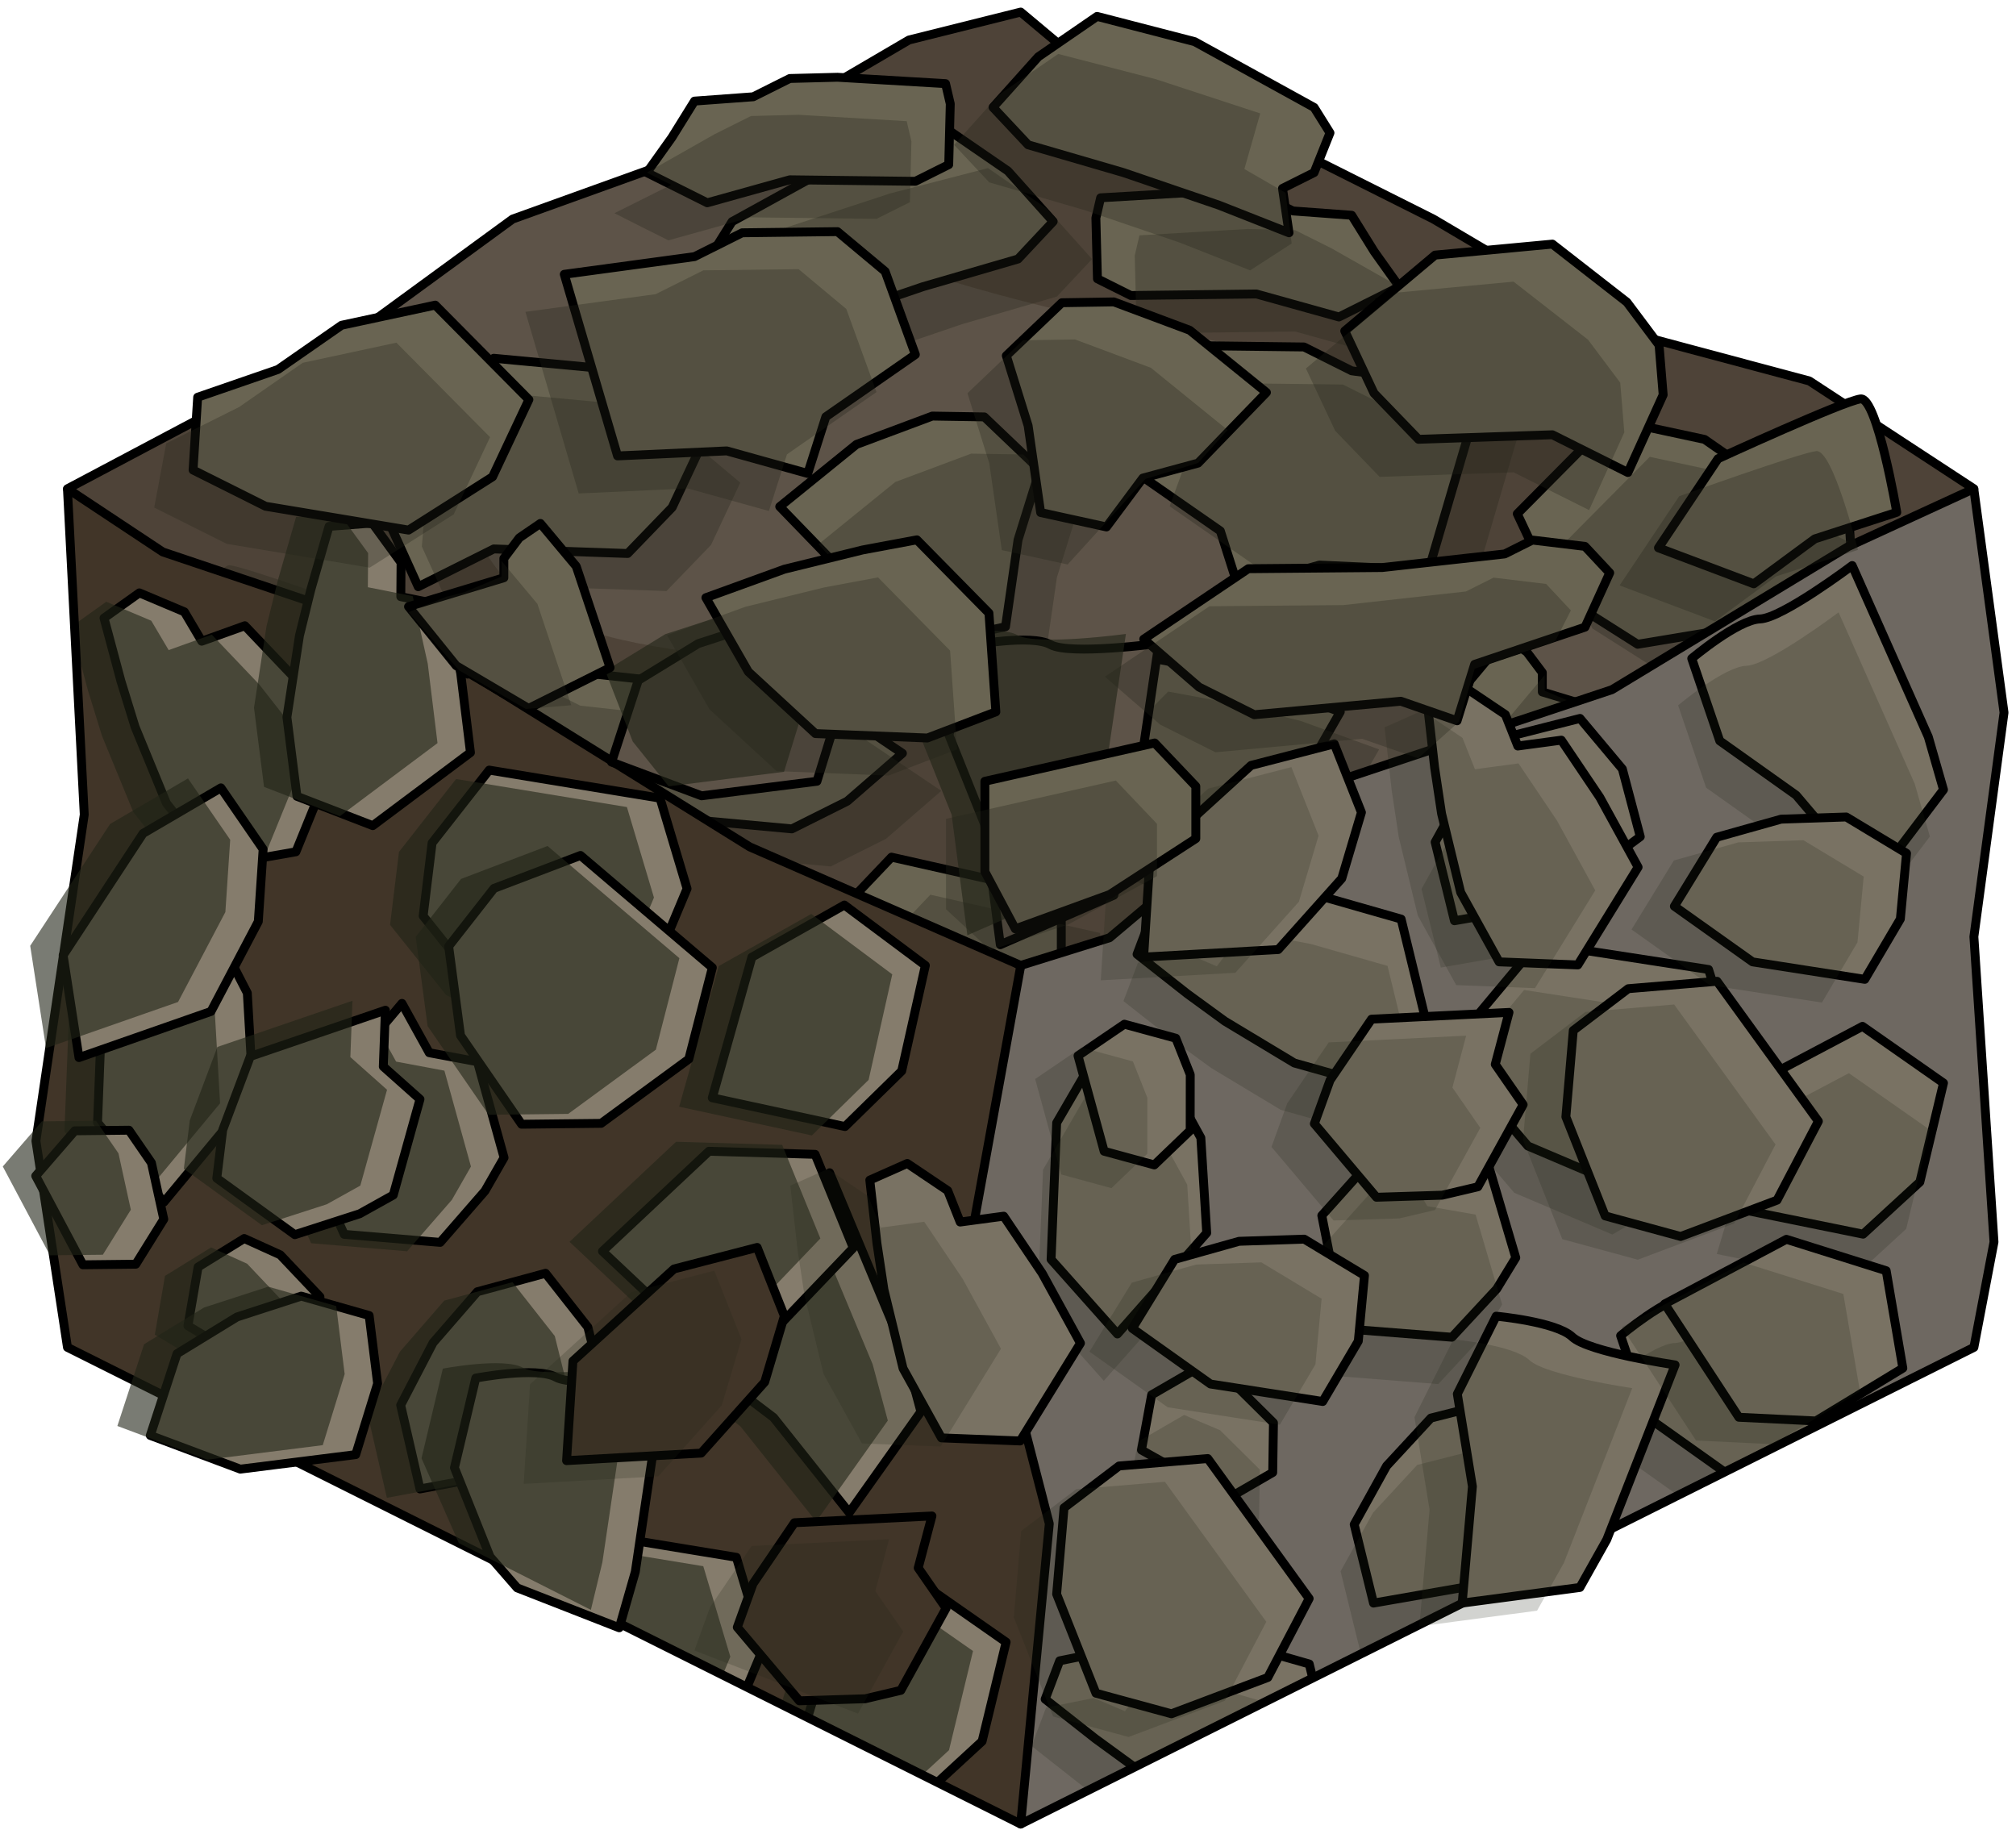 <?xml version="1.0" encoding="UTF-8" standalone="no"?><!DOCTYPE svg PUBLIC "-//W3C//DTD SVG 1.1//EN" "http://www.w3.org/Graphics/SVG/1.1/DTD/svg11.dtd"><svg width="100%" height="100%" viewBox="0 0 227 206" version="1.1" xmlns="http://www.w3.org/2000/svg" xmlns:xlink="http://www.w3.org/1999/xlink" xml:space="preserve" xmlns:serif="http://www.serif.com/" style="fill-rule:evenodd;clip-rule:evenodd;stroke-linecap:round;stroke-linejoin:round;stroke-miterlimit:1.5;"><g id="Stone_Block03"><g><g><path d="M222.259,55.092l3.393,25.136l-3.393,25.229l2.263,34.368l-2.263,11.865l-107.331,53.666c-12.005,-28.02 -23.167,-56.334 0,-96.598c28.063,-22.03 50.477,-47.093 107.331,-53.666Z" style="fill:#6e6861;"/><clipPath id="_clip1"><path d="M222.259,55.092l3.393,25.136l-3.393,25.229l2.263,34.368l-2.263,11.865l-107.331,53.666c-12.005,-28.02 -23.167,-56.334 0,-96.598c28.063,-22.03 50.477,-47.093 107.331,-53.666Z"/></clipPath><g clip-path="url(#_clip1)"><g><path d="M120.456,236.246l-7.471,-8.393l0.629,-15.38l4.861,-8.365l7.639,3.249l3.734,6.804l0.66,10.712l-10.052,11.373" style="fill:#ccc3b0;stroke:#000;stroke-width:1px;"/><path d="M143.996,205.962l6.48,-6.062l-3.056,-12.565l-8.623,-2.464l-7.623,-1.443l-2.976,3.951l-3.5,-1.489l-5.379,1.086l-1.634,4.319l5.651,4.448l4.24,3.091l7.817,4.704l8.603,2.424Z" style="fill:#797263;stroke:#000;stroke-width:1px;"/><path d="M180.983,212.267l7.62,-4.416l4.724,-10.592l-3.045,-9.558l-19.233,-2.963l-6.432,7.697l-1.006,7.708l6.329,7.428l11.043,4.696Z" style="fill:#ccc3b0;stroke:#000;stroke-width:1px;"/><path d="M202.759,175.807l8.069,-10.665l-1.707,-5.942l-8.575,-19.294c0,0 -7.897,5.94 -10.382,6.016c-2.486,0.077 -7.683,4.453 -7.683,4.453l3.151,9.269l8.6,6.111l8.527,10.052Z" style="fill:#797263;stroke:#000;stroke-width:1px;"/><path d="M154.656,180.479l10.639,-1.857l10.285,-7.605l-2.017,-7.626l-4.768,-5.692l-7.679,1.95l-4.985,5.389l-3.648,6.588l2.173,8.853" style="fill:#797263;stroke:#000;stroke-width:1px;"/><path d="M213.469,207.993l-9.12,-6.381l-10.414,5.504l-4.461,14.856l14.945,3.037l6.387,-5.869l2.663,-11.147" style="fill:#ccc3b0;stroke:#000;stroke-width:1px;"/><path d="M125.822,150.181l-7.47,-8.393l0.628,-15.38l4.862,-8.365l7.638,3.248l3.735,6.805l0.66,10.712l-10.053,11.373" style="fill:#797263;stroke:#000;stroke-width:1px;"/><path d="M138.241,168.713l-9.713,-5.466l1.145,-6.212l5.192,-3.008l4.056,1.725l4.47,4.429l-0.084,5.597l-5.066,2.935Z" style="fill:#797263;stroke:#000;stroke-width:1px;"/><path d="M168.524,145.118l-5.042,5.431l-10.806,-0.849l-2.237,-4.698l-1.605,-8.155l10.343,-11.542l3.071,5.211l5.435,0.955l2.991,10.126l-2.15,3.521" style="fill:#797263;stroke:#000;stroke-width:1px;"/><path d="M154.344,122.098l6.48,-6.062l-3.057,-12.565l-8.623,-2.463l-7.622,-1.443l-2.977,3.95l-3.5,-1.489l-5.378,1.086l-1.634,4.32l5.651,4.447l4.24,3.091l7.816,4.704l8.604,2.424Z" style="fill:#797263;stroke:#000;stroke-width:1px;"/><path d="M183.082,133.713l7.62,-4.416l4.724,-10.593l-3.045,-9.557l-19.233,-2.964l-6.432,7.697l-1.006,7.709l6.329,7.428l11.043,4.696Z" style="fill:#797263;stroke:#000;stroke-width:1px;"/><path d="M210.766,99.569l8.069,-10.664l-1.707,-5.942l-8.574,-19.295c0,0 -7.897,5.94 -10.383,6.017c-2.486,0.077 -7.683,4.452 -7.683,4.452l3.152,9.269l8.6,6.112l8.526,10.051Z" style="fill:#797263;stroke:#000;stroke-width:1px;"/><path d="M163.769,103.66l10.639,-1.857l10.285,-7.605l-2.016,-7.626l-4.769,-5.691l-7.679,1.95l-4.985,5.388l-3.648,6.589l2.173,8.852" style="fill:#797263;stroke:#000;stroke-width:1px;"/><path d="M218.835,121.928l-9.119,-6.381l-10.414,5.504l-4.462,14.856l14.945,3.037l6.388,-5.869l2.662,-11.147" style="fill:#797263;stroke:#000;stroke-width:1px;"/><path d="M131.342,260.049l-9.713,-5.466l1.145,-6.212l5.192,-3.008l4.056,1.725l4.47,4.429l-0.084,5.597l-5.066,2.935Zm30.283,-23.595l-5.042,5.431l-10.806,-0.849l-2.237,-4.698l-1.606,-8.155l10.344,-11.542l3.071,5.211l5.435,0.955l2.991,10.126l-2.15,3.521Zm-42.702,5.063l-7.47,-8.393l0.628,-15.38l4.862,-8.365l7.638,3.248l3.735,6.805l0.66,10.712l-10.053,11.373Zm93.013,-28.253l-2.662,11.147l-6.388,5.869l-14.945,-3.037l4.461,-14.856l10.415,-5.504l9.119,6.381Zm-32.485,4.274l7.62,-4.416l4.724,-10.592l-3.045,-9.558l-19.234,-2.963l-6.431,7.697l-1.006,7.708l6.329,7.428l11.043,4.696Zm-36.987,-6.305l6.48,-6.062l-3.057,-12.565l-8.623,-2.464l-7.622,-1.443l-2.977,3.951l-3.5,-1.489l-5.378,1.086l-1.634,4.319l5.651,4.448l4.24,3.091l7.816,4.704l8.604,2.424Zm10.66,-25.483l10.639,-1.857l10.284,-7.605l-2.016,-7.626l-4.769,-5.692l-7.679,1.95l-4.985,5.389l-3.648,6.588l2.174,8.853Zm48.102,-4.672l8.069,-10.665l-1.707,-5.942l-8.574,-19.294c0,0 -7.897,5.94 -10.383,6.016c-2.486,0.077 -7.683,4.453 -7.683,4.453l3.152,9.268l8.6,6.112l8.526,10.052Zm-64.518,-7.094l-9.713,-5.466l1.146,-6.212l5.191,-3.008l4.057,1.725l4.47,4.429l-0.085,5.597l-5.066,2.935Zm30.284,-23.595l-5.042,5.431l-10.806,-0.849l-2.238,-4.698l-1.605,-8.155l10.344,-11.542l3.07,5.211l5.436,0.955l2.99,10.126l-2.149,3.521Zm-42.702,5.063l-7.471,-8.393l0.629,-15.38l4.861,-8.365l7.639,3.248l3.734,6.804l0.66,10.713l-10.052,11.373Zm93.013,-28.253l-2.663,11.146l-6.387,5.87l-14.945,-3.037l4.461,-14.856l10.414,-5.504l9.12,6.381Zm-35.754,11.785l7.621,-4.416l4.724,-10.593l-3.045,-9.557l-19.234,-2.964l-6.432,7.697l-1.005,7.709l6.328,7.428l11.043,4.696Zm-28.738,-11.615l6.48,-6.062l-3.057,-12.565l-8.623,-2.463l-7.622,-1.443l-2.977,3.95l-3.5,-1.489l-5.378,1.086l-1.634,4.32l5.651,4.447l4.24,3.091l7.816,4.704l8.604,2.424Zm9.426,-18.438l10.639,-1.857l10.285,-7.605l-2.017,-7.626l-4.768,-5.692l-7.68,1.951l-4.984,5.388l-3.648,6.589l2.173,8.852Zm46.997,-4.091l8.069,-10.664l-1.707,-5.942l-8.575,-19.295c0,0 -7.897,5.94 -10.382,6.017c-2.486,0.076 -7.683,4.452 -7.683,4.452l3.151,9.269l8.6,6.112l8.527,10.051Z" style="fill:#202316;fill-opacity:0.2;"/></g></g><path d="M222.259,55.092l3.393,25.136l-3.393,25.229l2.263,34.368l-2.263,11.865l-107.331,53.666c-12.005,-28.02 -23.167,-56.334 0,-96.598c28.063,-22.03 50.477,-47.093 107.331,-53.666Z" style="fill:none;stroke:#000;stroke-width:1px;"/></g><path d="M7.597,55.092l45.753,14.689l61.578,38.977l-5.367,29.516l8.589,33.271l-3.222,33.811l-107.331,-53.666l-3.552,-23.242l5.441,-36.735l-1.889,-36.621" style="fill:#413528;"/><clipPath id="_clip2"><path d="M7.597,55.092l45.753,14.689l61.578,38.977l-5.367,29.516l8.589,33.271l-3.222,33.811l-107.331,-53.666l-3.552,-23.242l5.441,-36.735l-1.889,-36.621"/></clipPath><g clip-path="url(#_clip2)"><g><path d="M13.089,227.069l-7.471,-8.946l0.629,-16.394l4.861,-8.916l7.639,3.463l3.734,7.252l0.66,11.418l-10.052,12.123" style="fill:#857c6c;stroke:#000;stroke-width:1px;"/><path d="M55.791,221.672l-5.042,5.788l-10.806,-0.904l-2.238,-5.008l-1.605,-8.692l10.344,-12.302l3.07,5.554l5.436,1.018l2.99,10.793l-2.149,3.753" style="fill:#857c6c;stroke:#000;stroke-width:1px;"/><path d="M36.63,194.789l6.479,-6.461l-3.056,-13.392l-8.623,-2.626l-7.623,-1.538l-2.976,4.21l-3.5,-1.587l-5.379,1.157l-1.633,4.605l5.65,4.741l4.241,3.294l7.816,5.013l8.604,2.584Z" style="fill:#857c6c;stroke:#000;stroke-width:1px;"/><path d="M73.616,201.51l7.621,-4.707l4.724,-11.29l-3.046,-10.187l-19.233,-3.159l-6.432,8.204l-1.006,8.216l6.329,7.917l11.043,5.006Z" style="fill:#857c6c;stroke:#000;stroke-width:1px;"/><path d="M95.624,170.295l8.069,-11.367l-1.706,-6.333l-8.575,-20.566c0,0 -7.897,6.331 -10.383,6.413c-2.486,0.082 -7.683,4.745 -7.683,4.745l3.152,9.88l8.6,6.514l8.526,10.714Z" style="fill:#857c6c;stroke:#000;stroke-width:1px;"/><path d="M47.289,167.628l10.639,-1.98l10.285,-8.106l-2.017,-8.128l-4.768,-6.067l-7.679,2.079l-4.985,5.743l-3.648,7.023l2.173,9.436" style="fill:#857c6c;stroke:#000;stroke-width:1px;"/><path d="M113.288,184.873l-9.093,-6.35l-10.433,5.551l-4.516,14.884l14.93,2.979l6.408,-5.899l2.704,-11.165" style="fill:#857c6c;stroke:#000;stroke-width:1px;"/><path d="M18.455,135.335l-7.47,-8.946l0.629,-16.394l4.861,-8.916l7.639,3.463l3.734,7.252l0.66,11.418l-10.053,12.123" style="fill:#857c6c;stroke:#000;stroke-width:1px;"/><path d="M30.874,155.087l-9.713,-5.827l1.145,-6.62l5.192,-3.207l4.056,1.839l4.471,4.721l-0.085,5.965l-5.066,3.129Z" style="fill:#857c6c;stroke:#000;stroke-width:1px;"/><path d="M54.606,134.081l-5.042,5.788l-10.806,-0.904l-2.237,-5.008l-1.606,-8.692l10.344,-12.302l3.071,5.554l5.435,1.018l2.991,10.793l-2.15,3.753" style="fill:#857c6c;stroke:#000;stroke-width:1px;"/><path d="M24.304,97.475l9.014,-1.578l5.175,-12.725l-5.559,-7.095l-5.363,-5.631l-4.853,1.742l-1.958,-3.306l-5.069,-2.136l-3.979,2.835l1.911,7.124l1.585,5.13l3.529,8.59l5.567,7.05Z" style="fill:#857c6c;stroke:#000;stroke-width:1px;"/><path d="M65.017,116.043l7.621,-4.707l4.724,-11.29l-3.045,-10.187l-19.234,-3.159l-6.431,8.204l-1.006,8.216l6.329,7.917l11.042,5.006Z" style="fill:#857c6c;stroke:#000;stroke-width:1px;"/><path d="M100.759,70.914l8.068,-11.367l-1.706,-6.333l-8.575,-20.566c0,0 -7.897,6.331 -10.383,6.413c-2.486,0.082 -7.683,4.745 -7.683,4.745l3.152,9.88l8.6,6.514l8.527,10.714Z" style="fill:#857c6c;stroke:#000;stroke-width:1px;"/><path d="M52.656,75.894l10.639,-1.98l10.285,-8.106l-2.017,-8.128l-4.768,-6.067l-7.68,2.079l-4.984,5.743l-3.648,7.023l2.173,9.436" style="fill:#857c6c;stroke:#000;stroke-width:1px;"/><path d="M104.195,108.693l-9.12,-6.802l-10.414,5.868l-4.461,15.834l14.945,3.237l6.387,-6.256l2.663,-11.881" style="fill:#857c6c;stroke:#000;stroke-width:1px;"/></g><path d="M21.781,247.823l-9.713,-5.827l1.145,-6.62l5.192,-3.207l4.056,1.839l4.47,4.721l-0.084,5.965l-5.066,3.129Zm30.283,-25.149l-5.042,5.788l-10.806,-0.905l-2.237,-5.007l-1.606,-8.693l10.344,-12.301l3.071,5.554l5.435,1.018l2.991,10.793l-2.15,3.753Zm-42.702,5.396l-7.47,-8.945l0.628,-16.394l4.862,-8.916l7.638,3.463l3.735,7.252l0.66,11.418l-10.053,12.122Zm100.199,-42.195l-2.704,11.165l-6.407,5.899l-14.931,-2.979l4.516,-14.885l10.433,-5.55l9.093,6.35Zm-39.671,16.637l7.62,-4.707l4.724,-11.29l-3.045,-10.188l-19.234,-3.158l-6.431,8.204l-1.006,8.216l6.329,7.917l11.043,5.006Zm-36.987,-6.721l6.48,-6.461l-3.057,-13.393l-8.623,-2.626l-7.622,-1.538l-2.977,4.211l-3.5,-1.587l-5.378,1.157l-1.634,4.605l5.651,4.74l4.24,3.295l7.816,5.013l8.604,2.584Zm58.995,-24.495l8.069,-11.367l-1.707,-6.333l-8.575,-20.565c0,0 -7.897,6.331 -10.383,6.413c-2.485,0.081 -7.683,4.745 -7.683,4.745l3.152,9.88l8.6,6.514l8.527,10.713Zm-48.335,-2.667l10.639,-1.979l10.284,-8.106l-2.016,-8.128l-4.769,-6.067l-7.679,2.079l-4.985,5.743l-3.648,7.023l2.174,9.435Zm-16.415,-12.54l-9.714,-5.827l1.146,-6.621l5.191,-3.206l4.057,1.839l4.47,4.721l-0.085,5.965l-5.065,3.129Zm23.732,-21.006l-5.042,5.788l-10.806,-0.905l-2.238,-5.007l-1.605,-8.693l10.343,-12.301l3.071,5.554l5.436,1.018l2.99,10.793l-2.149,3.753Zm-36.151,1.253l-7.471,-8.946l0.629,-16.393l4.861,-8.916l7.639,3.463l3.734,7.252l0.66,11.418l-10.052,12.122Zm85.739,-26.641l-2.662,11.881l-6.388,6.256l-14.945,-3.237l4.461,-15.834l10.415,-5.868l9.119,6.802Zm-39.177,7.35l7.62,-4.707l4.724,-11.29l-3.045,-10.187l-19.233,-3.159l-6.432,8.204l-1.006,8.216l6.329,7.917l11.043,5.006Zm-40.714,-18.568l9.014,-1.578l5.175,-12.725l-5.559,-7.096l-5.362,-5.63l-4.853,1.742l-1.958,-3.307l-5.07,-2.136l-3.979,2.836l1.912,7.124l1.584,5.13l3.529,8.59l5.567,7.05Zm32.929,-25.797l6.062,2.236l10.285,-8.106l-2.017,-8.128l-4.768,-6.067l-7.679,2.079l-4.985,5.743l-3.648,7.023l6.75,5.22Zm43.526,-0.765l8.069,-11.366l-1.707,-6.334l-8.575,-20.565c0,0 -7.897,6.331 -10.382,6.413c-2.486,0.081 -7.683,4.745 -7.683,4.745l3.152,9.88l8.599,6.514l8.527,10.713Z" style="fill:#202316;fill-opacity:0.6;"/></g><path d="M7.597,55.092l45.753,14.689l61.578,38.977l-5.367,29.516l8.589,33.271l-3.222,33.811l-107.331,-53.666l-3.552,-23.242l5.441,-36.735l-1.889,-36.621" style="fill:none;stroke:#000;stroke-width:1px;"/></g><path d="M222.259,55.024l-18.529,-12.134l-20.977,-5.611l-21.367,-12.624l-15.817,-7.931l-14.542,-1.881l-16.099,-13.484l-12.578,3.143l-18.161,10.633l-26.466,9.527l-18.929,13.829l-31.197,16.533l10.733,7.116l27.671,9.321l38.415,23.881l30.512,13.348l10.006,-3.116l17.887,-15.069l38.682,-12.859l26.621,-16.122l14.135,-6.5Z" style="fill:#5d5348;"/><clipPath id="_clip3"><path d="M222.259,55.024l-18.529,-12.134l-20.977,-5.611l-21.367,-12.624l-15.817,-7.931l-14.542,-1.881l-16.099,-13.484l-12.578,3.143l-18.161,10.633l-26.466,9.527l-18.929,13.829l-31.197,16.533l10.733,7.116l27.671,9.321l38.415,23.881l30.512,13.348l10.006,-3.116l17.887,-15.069l38.682,-12.859l26.621,-16.122l14.135,-6.5Z"/></clipPath><g clip-path="url(#_clip3)"><path d="M-4.432,22.135c0,0 25.753,7.572 44.228,16.79c10.716,5.347 10.435,12.284 12.301,17.627c6.806,19.49 22.136,14.676 56.519,21.33c14.621,2.83 30.458,10.551 38.511,14.708c16.652,8.596 35.774,8.946 35.774,8.946l-153.846,33.017l-67.966,-77.833l34.479,-34.585Z" style="fill:#413528;fill-opacity:0.5;"/><path d="M190.06,71.124c-1.62,-2.35 -41.14,-4.125 -39.943,-23.447c0.693,-11.186 -13.275,-6.448 -46.624,-17.141c-3.267,-1.047 -10.018,-7.712 -20.765,-13.078c-26.493,-13.227 -64.206,-12.397 -64.206,-12.397l153.225,-35.789l73.087,90.565l-54.774,11.287Z" style="fill:#413528;fill-opacity:0.5;"/><g><g><path d="M200.495,69.851l8.163,-4.081l-0.518,-8.196l-9.044,-3.123l-7.159,-4.979l-10.548,-2.267l-10.545,10.639l4.089,8.689l9.463,6.001l16.099,-2.683Z" style="fill:#696452;stroke:#000;stroke-width:1px;"/><path d="M152.196,41.746l14.665,1.99l-5.999,20.445l-12.296,-0.565l-9.122,2.542l-2.035,-6.384l-10.081,-7.005l3.402,-9.357l5.367,-4.48l10.733,0.131l5.366,2.683Z" style="fill:#696452;stroke:#000;stroke-width:1px;"/><path d="M127.328,33.268l14.135,-0.173l9.298,2.591l3.036,-1.518l3.766,-1.883l-2.822,-3.956l-2.545,-4.094l-6.616,-0.486l-4.117,-2.059l-5.366,-0.138l-12.169,0.718l-0.532,2.273l0.175,6.846l3.757,1.879Z" style="fill:#696452;stroke:#000;stroke-width:1px;"/><path d="M95.879,17.543l10.989,-2.843l6.619,4.549l5.099,5.692l-3.956,4.218l-10.733,3.126l-10.733,3.661l-7.91,3.117l0.735,-4.999l-3.558,-1.779l-1.789,-4.472l1.789,-2.862l13.448,-7.408" style="fill:#696452;stroke:#000;stroke-width:1px;"/><path d="M104.977,46.843l-8.543,3.192l-8.636,7.002l7.698,7.954l6.216,1.686l4.098,5.503l7.41,-1.623l1.41,-9.774l2.455,-7.885l-6.25,-5.961l-5.858,-0.094Z" style="fill:#696452;stroke:#000;stroke-width:1px;"/><path d="M55.598,40.335l13.211,1.239l10.168,8.538l-3.294,7.013l-5.008,5.188l-15.077,-0.512l-8.504,4.253l-3.968,-8.75l0.46,-5.596l3.623,-4.834l8.389,-6.539Z" style="fill:#696452;stroke:#000;stroke-width:1px;"/><path d="M74.76,76.749l15.077,0.132l11.775,7.927l-6.219,5.395l-6.229,3.114l-16.5,-1.517l-6.333,2.201l-1.975,-6.354l-12.428,-4.187l-2.784,-6.112l2.786,-2.979l5.914,-0.712l3.121,1.561l13.795,1.531" style="fill:#696452;stroke:#000;stroke-width:1px;"/><path d="M127.157,73.63l-8.114,8.245l-0.779,11.123l7.715,2.942l12.602,-0.498l7.551,-6.958l4.782,-8.342l-8.836,-3.206l-8.82,-2.168l-6.101,-1.138" style="fill:#696452;stroke:#000;stroke-width:1px;"/><path d="M169.549,71.783l-4.035,4.826l-3.812,11.411l9.176,4.589l8.151,-4.808l5.367,-6.652l-10.733,-3.248l0,-2.182l-1.741,-2.314l-2.373,-1.622Z" style="fill:#696452;stroke:#000;stroke-width:1px;"/><path d="M100.383,96.501l-4.634,4.875l0,5.89l9.702,6.295l10.623,3.868l3.426,-6.438l0,-10.178l-19.117,-4.312Z" style="fill:#696452;stroke:#000;stroke-width:1px;"/></g><g><g opacity="0.3"><path d="M204.87,74.079l8.162,-4.082l-1.352,-7.224l-8.21,-4.094l-7.158,-4.979l-10.548,-2.268l-10.546,10.64l4.09,8.688l9.462,6.002l16.1,-2.683Z" style="fill:#202316;"/><path d="M156.571,45.973l14.664,1.99l-5.999,20.445l-12.295,-0.564l-9.123,2.542l-2.034,-6.384l-10.081,-7.005l3.402,-9.358l5.366,-4.479l10.733,0.13l5.367,2.683Z" style="fill:#202316;"/><path d="M131.703,37.495l14.135,-0.172l9.298,2.591l3.035,-1.518l3.039,-1.54l-6.394,-3.197l2.747,-1.374l-7.608,-4.309l-4.117,-2.058l-5.367,-0.138l-12.168,0.717l-0.532,2.274l0.174,6.845l3.758,1.879Z" style="fill:#202316;"/><path d="M100.253,21.77l10.99,-2.842l6.618,4.549l5.1,5.691l-3.956,4.218l-10.733,3.127l-10.733,3.66l-7.91,3.118l-4.671,-3.022l0.684,-5.708l4.64,-2.677l-1.788,-6.26l11.759,-3.854" style="fill:#202316;"/><path d="M109.351,51.071l-8.542,3.192l-8.637,7.001l3.32,3.715l5.923,1.795l8.769,9.634l7.41,-1.624l1.411,-9.774l2.455,-7.885l-6.25,-5.961l-5.859,-0.093Z" style="fill:#202316;"/><path d="M59.973,44.563l13.21,1.238l10.169,8.538l-3.294,7.014l-5.008,5.187l-15.077,-0.511l-8.505,4.252l-3.967,-8.749l0.459,-5.597l3.624,-4.834l8.389,-6.538Z" style="fill:#202316;"/><path d="M79.134,80.976l15.078,0.133l11.775,7.927l-6.22,5.395l-6.228,3.114l-16.501,-1.517l-6.332,2.2l-4.593,-4.118l-1.769,-5.968l-9.05,-3.08l-1.776,-3.486l2.786,-2.98l5.915,-0.711l3.12,1.56l13.795,1.531" style="fill:#202316;"/><path d="M25.883,63.639c1.868,0.205 15.439,5.084 15.439,5.084l6.708,10.036l-10.733,4.051l-6.867,-5.059l-9.232,-2.991c0,0 2.818,-11.327 4.685,-11.121Z" style="fill:#202316;"/><path d="M131.532,77.857l-8.115,8.245l-0.779,11.123l7.715,2.942l12.603,-0.498l7.551,-6.957l4.782,-8.343l-8.836,-3.206l-8.821,-2.168l-6.1,-1.138" style="fill:#202316;"/><path d="M173.924,76.01l-4.035,4.826l-3.813,11.412l5.114,0.424l7.559,-4.377l5.647,-6.513l-4.233,-1.739l-2.016,-0.503l-4.214,-1.769l-0.009,-1.761Z" style="fill:#202316;"/><path d="M104.757,100.728l-4.634,4.876l0,5.889l9.972,5.43l8.785,2.916l4.994,-4.621l0,-10.177l-19.117,-4.313Z" style="fill:#202316;"/></g></g></g></g><path d="M222.259,55.024l-18.529,-12.134l-20.977,-5.611l-21.367,-12.624l-15.817,-7.931l-14.542,-1.881l-16.099,-13.484l-12.578,3.143l-18.161,10.633l-26.466,9.527l-18.929,13.829l-31.197,16.533l10.733,7.116l27.671,9.321l38.415,23.881l30.512,13.348l10.006,-3.116l17.887,-15.069l38.682,-12.859l26.621,-16.122l14.135,-6.5Z" style="fill:none;stroke:#000;stroke-width:1px;"/><g><g><path d="M58.232,178.765l11.496,4.495l1.807,-6.306l3.268,-22.04c0,0 -10.032,1.348 -12.203,0.135c-2.172,-1.213 -9.03,0.1 -9.03,0.1l-2.399,10.089l4.005,10.018l3.056,3.509Z" style="fill:#857c6c;stroke:#000;stroke-width:1px;"/><path d="M16.925,161.605l10.135,3.795l12.992,-1.636l2.467,-8.003l-0.953,-7.657l-7.651,-2.183l-7.233,2.348l-6.749,4.132l-3.008,9.204" style="fill:#857c6c;stroke:#000;stroke-width:1px;"/><path d="M8.892,119.064l-1.783,-11.517l8.999,-13.718l8.765,-5.129l4.756,6.908l-0.544,8.139l-5.327,10.122l-14.866,5.195" style="fill:#857c6c;stroke:#000;stroke-width:1px;"/><path d="M9.336,142.392l-5.313,-10.003l4.398,-5.08l6.101,-0.068l2.526,3.669l1.393,6.35l-3.151,5.066l-5.954,0.066Z" style="fill:#857c6c;stroke:#000;stroke-width:1px;"/><path d="M40.504,136.646l-7.306,2.356l-8.789,-6.351l0.668,-5.444l3.11,-8.274l15.209,-5.2l-0.236,6.343l4.13,3.677l-3.008,10.788l-3.778,2.105" style="fill:#857c6c;stroke:#000;stroke-width:1px;"/><path d="M33.439,89.653l8.535,3.3l10.999,-8.228l-1.1,-8.947l-1.687,-7.591l-5.056,-1.011l0.029,-3.843l-3.24,-4.446l-4.871,0.375l-2.04,7.089l-1.29,5.212l-1.41,9.179l1.131,8.911Z" style="fill:#857c6c;stroke:#000;stroke-width:1px;"/><path d="M58.731,126.568l8.956,-0.099l9.872,-7.233l2.649,-10.298l-14.845,-12.63l-9.742,3.708l-5.102,6.518l1.336,10.048l6.876,9.986Z" style="fill:#857c6c;stroke:#000;stroke-width:1px;"/><path d="M112.634,106.356l12.777,-5.573l1.806,-6.305l3.268,-22.041c0,0 -10.031,1.348 -12.203,0.135c-2.171,-1.212 -9.029,0.1 -9.029,0.1l-2.399,10.089l4.005,10.018l1.775,13.577Z" style="fill:#5d5348;stroke:#000;stroke-width:1px;"/><path d="M68.861,85.798l10.134,3.795l12.993,-1.636l2.467,-8.003l-0.954,-7.657l-7.65,-2.182l-7.234,2.347l-6.748,4.133l-3.008,9.203" style="fill:#5d5348;stroke:#000;stroke-width:1px;"/><path d="M96.081,140.49l-4.301,-10.533l-11.949,-0.348l-11.992,11.261l11.131,10.485l8.7,-2.063l8.411,-8.802" style="fill:#857c6c;stroke:#000;stroke-width:1px;"/></g><path d="M51.664,173.724l14.868,7.519l1.294,-5.354l3.267,-22.04c0,0 -10.031,1.348 -12.202,0.135c-2.172,-1.213 -9.03,0.1 -9.03,0.1l-2.399,10.089l4.202,9.551Zm-38.448,-13.184l10.135,3.795l12.992,-1.636l2.467,-8.003l-0.953,-7.657l-7.651,-2.183l-7.233,2.348l-6.749,4.132l-3.008,9.204Zm-7.589,-19.213l-5.313,-10.003l4.398,-5.08l6.101,-0.068l2.526,3.669l1.393,6.35l-3.151,5.066l-5.954,0.066Zm31.168,-5.746l-7.306,2.356l-8.789,-6.351l0.668,-5.444l3.11,-8.274l15.209,-5.2l-0.237,6.343l4.131,3.677l-3.008,10.788l-3.778,2.105Zm-31.612,-17.582l-1.783,-11.517l8.999,-13.718l8.765,-5.129l4.756,6.908l-0.544,8.139l-5.327,10.122l-14.866,5.195Zm87.189,21.426l-8.411,8.802l-8.7,2.063l-11.131,-10.485l11.992,-11.261l11.949,0.348l4.301,10.533Zm-37.351,-13.922l8.957,-0.099l9.872,-7.233l2.649,-10.298l-14.845,-12.63l-9.742,3.708l-5.102,6.518l1.336,10.048l6.875,9.986Zm-25.291,-36.915l8.535,3.3l10.999,-8.228l-1.1,-8.947l-1.687,-7.591l-5.057,-1.011l0.03,-3.843l-3.24,-4.446l-4.871,0.375l-2.04,7.089l-1.29,5.212l-1.41,9.179l1.131,8.911Zm41.517,-5.104l4.039,5.044l12.993,-1.636l2.467,-8.003l-0.954,-7.657l-7.65,-2.182l-7.234,2.347l-6.748,4.133l3.087,7.954Zm37.678,21.807l12.777,-5.573l1.806,-6.305l3.268,-22.041c0,0 -10.031,1.348 -12.203,0.135c-2.171,-1.212 -9.029,0.1 -9.029,0.1l-2.399,10.089l4.005,10.018l1.775,13.577Z" style="fill:#202316;fill-opacity:0.6;"/></g><g><path d="M63.796,164.441l0.716,-11.213l11.38,-10.366l9.366,-2.424l3.06,7.716l-2.213,7.439l-7.154,8.001l-15.155,0.847" style="fill:#413528;stroke:#000;stroke-width:1px;"/><path d="M97.418,191.249l-7.407,0.232l-6.993,-8.281l1.768,-4.894l4.67,-6.875l15.48,-0.759l-1.547,5.847l3.142,4.537l-5.098,9.246l-4.015,0.947" style="fill:#413528;stroke:#000;stroke-width:1px;"/><path d="M106.007,161.88l8.866,0.346l6.786,-11.007l-4.31,-7.864l-4.333,-6.435l-4.902,0.66l-1.402,-3.535l-4.553,-3.062l-4.22,1.875l0.809,7.146l0.784,5.188l2.15,8.865l4.325,7.823Z" style="fill:#797263;stroke:#000;stroke-width:1px;"/><path d="M123.402,190.626l8.498,2.315l10.854,-4.088l4.656,-8.885l-11.415,-15.761l-9.995,0.837l-6.189,4.705l-0.833,9.722l4.424,11.155Z" style="fill:#797263;stroke:#000;stroke-width:1px;"/><path d="M164.64,180.478l13.257,-1.759l3.025,-5.391l7.693,-19.663c0,0 -9.776,-1.44 -11.578,-3.154c-1.802,-1.714 -8.568,-2.333 -8.568,-2.333l-4.376,8.757l1.7,10.413l-1.153,13.13Z" style="fill:#797263;stroke:#000;stroke-width:1px;"/><path d="M127.499,149.555l8.8,6.26l12.639,1.968l4.005,-6.796l0.696,-7.392l-6.786,-4.09l-7.337,0.243l-7.25,2.038l-4.767,7.769" style="fill:#797263;stroke:#000;stroke-width:1px;"/><path d="M128.773,107.75l0.716,-11.214l11.38,-10.366l9.366,-2.424l3.061,7.716l-2.214,7.44l-7.154,8.001l-15.155,0.847" style="fill:#797263;stroke:#000;stroke-width:1px;"/><path d="M124.325,129.61l-2.941,-10.751l5.222,-3.552l5.789,1.577l1.626,4.097l-0.007,6.293l-4.04,3.875l-5.649,-1.539Z" style="fill:#797263;stroke:#000;stroke-width:1px;"/><path d="M162.395,134.557l-7.407,0.232l-6.993,-8.281l1.768,-4.894l4.671,-6.875l15.479,-0.759l-1.547,5.848l3.143,4.537l-5.099,9.245l-4.015,0.947" style="fill:#797263;stroke:#000;stroke-width:1px;"/><path d="M168.796,108.288l8.867,0.346l6.786,-11.007l-4.311,-7.864l-4.332,-6.435l-4.902,0.66l-1.402,-3.535l-4.553,-3.062l-4.221,1.875l0.81,7.146l0.783,5.188l2.15,8.866l4.325,7.822Z" style="fill:#797263;stroke:#000;stroke-width:1px;"/><path d="M180.741,136.891l8.498,2.315l10.853,-4.088l4.656,-8.885l-11.414,-15.761l-9.996,0.837l-6.189,4.704l-0.832,9.723l4.424,11.155Z" style="fill:#797263;stroke:#000;stroke-width:1px;"/><path d="M188.534,102.029l8.801,6.26l12.639,1.967l4.005,-6.795l0.695,-7.393l-6.785,-4.09l-7.337,0.244l-7.25,2.037l-4.768,7.77" style="fill:#797263;stroke:#000;stroke-width:1px;"/><path d="M214.257,154.031l-1.873,-10.971l-11.236,-3.536l-13.701,7.272l8.348,12.763l8.664,0.416l9.798,-5.944" style="fill:#797263;stroke:#000;stroke-width:1px;"/><path d="M96.607,192.918l-18.415,-7.102l1.768,-4.894l4.671,-6.875l15.479,-0.759l-1.547,5.847l3.143,4.537l-5.099,9.246Zm-37.637,-25.861l0.716,-11.213l11.38,-10.366l9.366,-2.424l3.06,7.716l-2.213,7.439l-7.154,8.001l-15.155,0.847Zm59.606,26.185l8.498,2.315l10.854,-4.088l4.656,-8.885l-11.415,-15.761l-9.995,0.837l-6.189,4.704l-0.833,9.723l4.424,11.155Zm-21.519,-30.736l8.866,0.347l6.786,-11.008l-4.31,-7.864l-4.333,-6.435l-4.902,0.66l-1.402,-3.535l-4.553,-3.062l-4.22,1.875l0.809,7.146l0.783,5.188l2.151,8.866l4.325,7.822Zm25.616,-10.335l8.8,6.26l12.639,1.967l4.006,-6.795l0.695,-7.393l-6.786,-4.089l-7.336,0.243l-7.251,2.038l-4.767,7.769Zm37.141,30.923l13.257,-1.76l3.025,-5.391l7.693,-19.662c0,0 -9.776,-1.44 -11.578,-3.154c-1.802,-1.714 -8.568,-2.334 -8.568,-2.334l-4.375,8.758l1.699,10.413l-1.153,13.13Zm-40.315,-50.868l-2.941,-10.751l5.223,-3.552l5.789,1.576l1.625,4.098l-0.007,6.293l-4.04,3.875l-5.649,-1.539Zm38.07,4.947l-7.406,0.232l-6.994,-8.281l1.768,-4.894l4.671,-6.875l15.48,-0.759l-1.547,5.847l3.142,4.537l-5.099,9.246l-4.015,0.947Zm-33.622,-26.807l0.716,-11.214l11.38,-10.366l9.366,-2.424l3.061,7.716l-2.214,7.439l-7.154,8.002l-15.155,0.847Zm85.485,46.281l-9.799,5.943l-8.664,-0.415l-8.348,-12.763l13.701,-7.272l11.236,3.536l1.874,10.971Zm-33.517,-17.14l8.498,2.314l10.854,-4.087l4.656,-8.885l-11.415,-15.761l-9.996,0.837l-6.189,4.704l-0.832,9.723l4.424,11.155Zm-11.945,-28.603l8.867,0.346l6.786,-11.007l-4.31,-7.864l-4.333,-6.435l-4.902,0.66l-1.402,-3.535l-4.553,-3.062l-4.221,1.875l0.81,7.146l0.783,5.188l2.15,8.866l4.325,7.822Zm19.739,-6.259l8.8,6.26l12.639,1.967l4.005,-6.796l0.696,-7.392l-6.786,-4.09l-7.337,0.243l-7.25,2.038l-4.767,7.77Z" style="fill:#202316;fill-opacity:0.2;"/></g><g><g><path d="M29.902,56.997l-8.163,-4.081l0.518,-8.196l9.044,-3.123l7.159,-4.979l10.548,-2.267l10.545,10.639l-4.089,8.688l-9.463,6.002l-16.099,-2.683Z" style="fill:#696452;stroke:#000;stroke-width:1px;"/><path d="M78.201,28.892l-14.665,1.99l5.999,20.445l12.296,-0.565l9.122,2.542l2.035,-6.384l10.081,-7.005l-3.402,-9.357l-5.367,-4.48l-10.733,0.13l-5.366,2.684Z" style="fill:#696452;stroke:#000;stroke-width:1px;"/><path d="M103.069,20.413l-14.135,-0.172l-9.298,2.591l-3.036,-1.518l-3.766,-1.883l2.822,-3.956l2.545,-4.094l6.616,-0.486l4.117,-2.059l5.366,-0.138l12.169,0.717l0.532,2.274l-0.175,6.845l-3.757,1.879Z" style="fill:#696452;stroke:#000;stroke-width:1px;"/><path d="M134.518,4.689l-10.989,-2.843l-6.619,4.549l-5.099,5.691l3.956,4.218l10.733,3.127l10.733,3.661l7.91,3.117l-0.735,-4.999l3.558,-1.779l1.789,-4.472l-1.789,-2.863l-13.448,-7.407" style="fill:#696452;stroke:#000;stroke-width:1px;"/><path d="M125.42,33.989l8.543,3.192l8.636,7.001l-7.698,7.955l-6.216,1.686l-4.098,5.503l-7.41,-1.624l-1.41,-9.773l-2.455,-7.886l6.25,-5.96l5.858,-0.094Z" style="fill:#696452;stroke:#000;stroke-width:1px;"/><path d="M174.799,27.481l-13.211,1.238l-10.168,8.539l3.294,7.013l5.008,5.187l15.077,-0.511l8.504,4.252l3.968,-8.749l-0.46,-5.597l-3.623,-4.834l-8.389,-6.538Z" style="fill:#696452;stroke:#000;stroke-width:1px;"/><path d="M155.637,63.894l-15.077,0.133l-11.775,7.927l6.219,5.395l6.229,3.114l16.5,-1.517l6.333,2.2l1.975,-6.354l12.428,-4.186l2.784,-6.112l-2.786,-2.98l-5.914,-0.711l-3.121,1.56l-13.795,1.531" style="fill:#696452;stroke:#000;stroke-width:1px;"/><path d="M209.506,44.911c-1.868,0.206 -16.057,6.73 -16.057,6.73l-6.708,10.037l10.733,4.05l6.868,-5.059l9.232,-2.991c0,0 -2.201,-12.972 -4.068,-12.767Z" style="fill:#696452;stroke:#000;stroke-width:1px;"/><path d="M103.24,60.776l8.114,8.245l0.779,11.122l-7.715,2.943l-12.602,-0.499l-7.551,-6.957l-4.782,-8.342l8.836,-3.207l8.82,-2.168l6.101,-1.137" style="fill:#696452;stroke:#000;stroke-width:1px;"/><path d="M60.848,58.928l4.034,4.826l3.813,11.412l-9.176,4.588l-8.151,-4.808l-5.367,-6.651l10.733,-3.248l0,-2.182l1.741,-2.314l2.373,-1.623Z" style="fill:#696452;stroke:#000;stroke-width:1px;"/><path d="M130.014,83.647l4.634,4.875l0,5.89l-9.702,6.294l-10.623,3.868l-3.426,-6.438l0,-10.177l19.117,-4.312Z" style="fill:#696452;stroke:#000;stroke-width:1px;"/></g><g><g opacity="0.3"><path d="M25.527,61.224l-8.162,-4.081l1.352,-7.224l8.21,-4.095l7.158,-4.978l10.548,-2.268l10.546,10.639l-4.09,8.689l-9.462,6.002l-16.1,-2.684Z" style="fill:#202316;"/><path d="M73.826,33.119l-14.664,1.99l5.999,20.445l12.295,-0.564l9.123,2.541l2.034,-6.384l10.081,-7.005l-3.402,-9.357l-5.366,-4.48l-10.733,0.131l-5.367,2.683Z" style="fill:#202316;"/><path d="M98.694,24.641l-14.135,-0.173l-9.298,2.591l-3.035,-1.517l-3.039,-1.54l6.394,-3.197l-2.747,-1.374l7.608,-4.309l4.117,-2.059l5.367,-0.138l12.168,0.718l0.532,2.274l-0.174,6.845l-3.758,1.879Z" style="fill:#202316;"/><path d="M130.144,8.916l-10.99,-2.843l-6.618,4.549l-5.1,5.692l3.956,4.218l10.733,3.126l10.733,3.661l7.91,3.118l4.671,-3.022l-0.684,-5.708l-4.64,-2.677l1.788,-6.261l-11.759,-3.853" style="fill:#202316;"/><path d="M121.045,38.216l8.543,3.192l8.637,7.002l-3.32,3.715l-5.923,1.795l-8.769,9.633l-7.41,-1.623l-1.411,-9.774l-2.455,-7.885l6.25,-5.961l5.858,-0.094Z" style="fill:#202316;"/><path d="M170.424,31.708l-13.21,1.239l-10.169,8.538l3.294,7.013l5.008,5.188l15.077,-0.512l8.505,4.253l3.967,-8.75l-0.459,-5.596l-3.624,-4.834l-8.389,-6.539Z" style="fill:#202316;"/><path d="M151.263,68.122l-15.078,0.132l-11.775,7.927l6.22,5.395l6.228,3.115l16.501,-1.517l6.332,2.2l4.593,-4.118l1.769,-5.968l9.05,-3.08l1.776,-3.487l-2.786,-2.979l-5.915,-0.711l-3.12,1.56l-13.795,1.531" style="fill:#202316;"/><path d="M204.514,50.785c-1.868,0.205 -15.439,5.084 -15.439,5.084l-6.708,10.036l10.733,4.051l6.867,-5.059l9.232,-2.991c0,0 -2.818,-11.327 -4.685,-11.121Z" style="fill:#202316;"/><path d="M98.865,65.003l8.115,8.245l0.779,11.123l-7.715,2.942l-12.603,-0.498l-7.551,-6.958l-4.782,-8.342l8.836,-3.206l8.821,-2.168l6.1,-1.138" style="fill:#202316;"/><path d="M56.473,63.156l4.035,4.826l3.813,11.412l-5.114,0.424l-7.559,-4.377l-5.647,-6.513l4.233,-1.739l2.016,-0.503l4.214,-1.769l0.009,-1.761Z" style="fill:#202316;"/><path d="M125.64,87.874l4.634,4.875l0,5.89l-9.973,5.43l-8.784,2.916l-4.995,-4.621l0,-10.178l19.118,-4.312Z" style="fill:#202316;"/></g></g></g></g></svg>